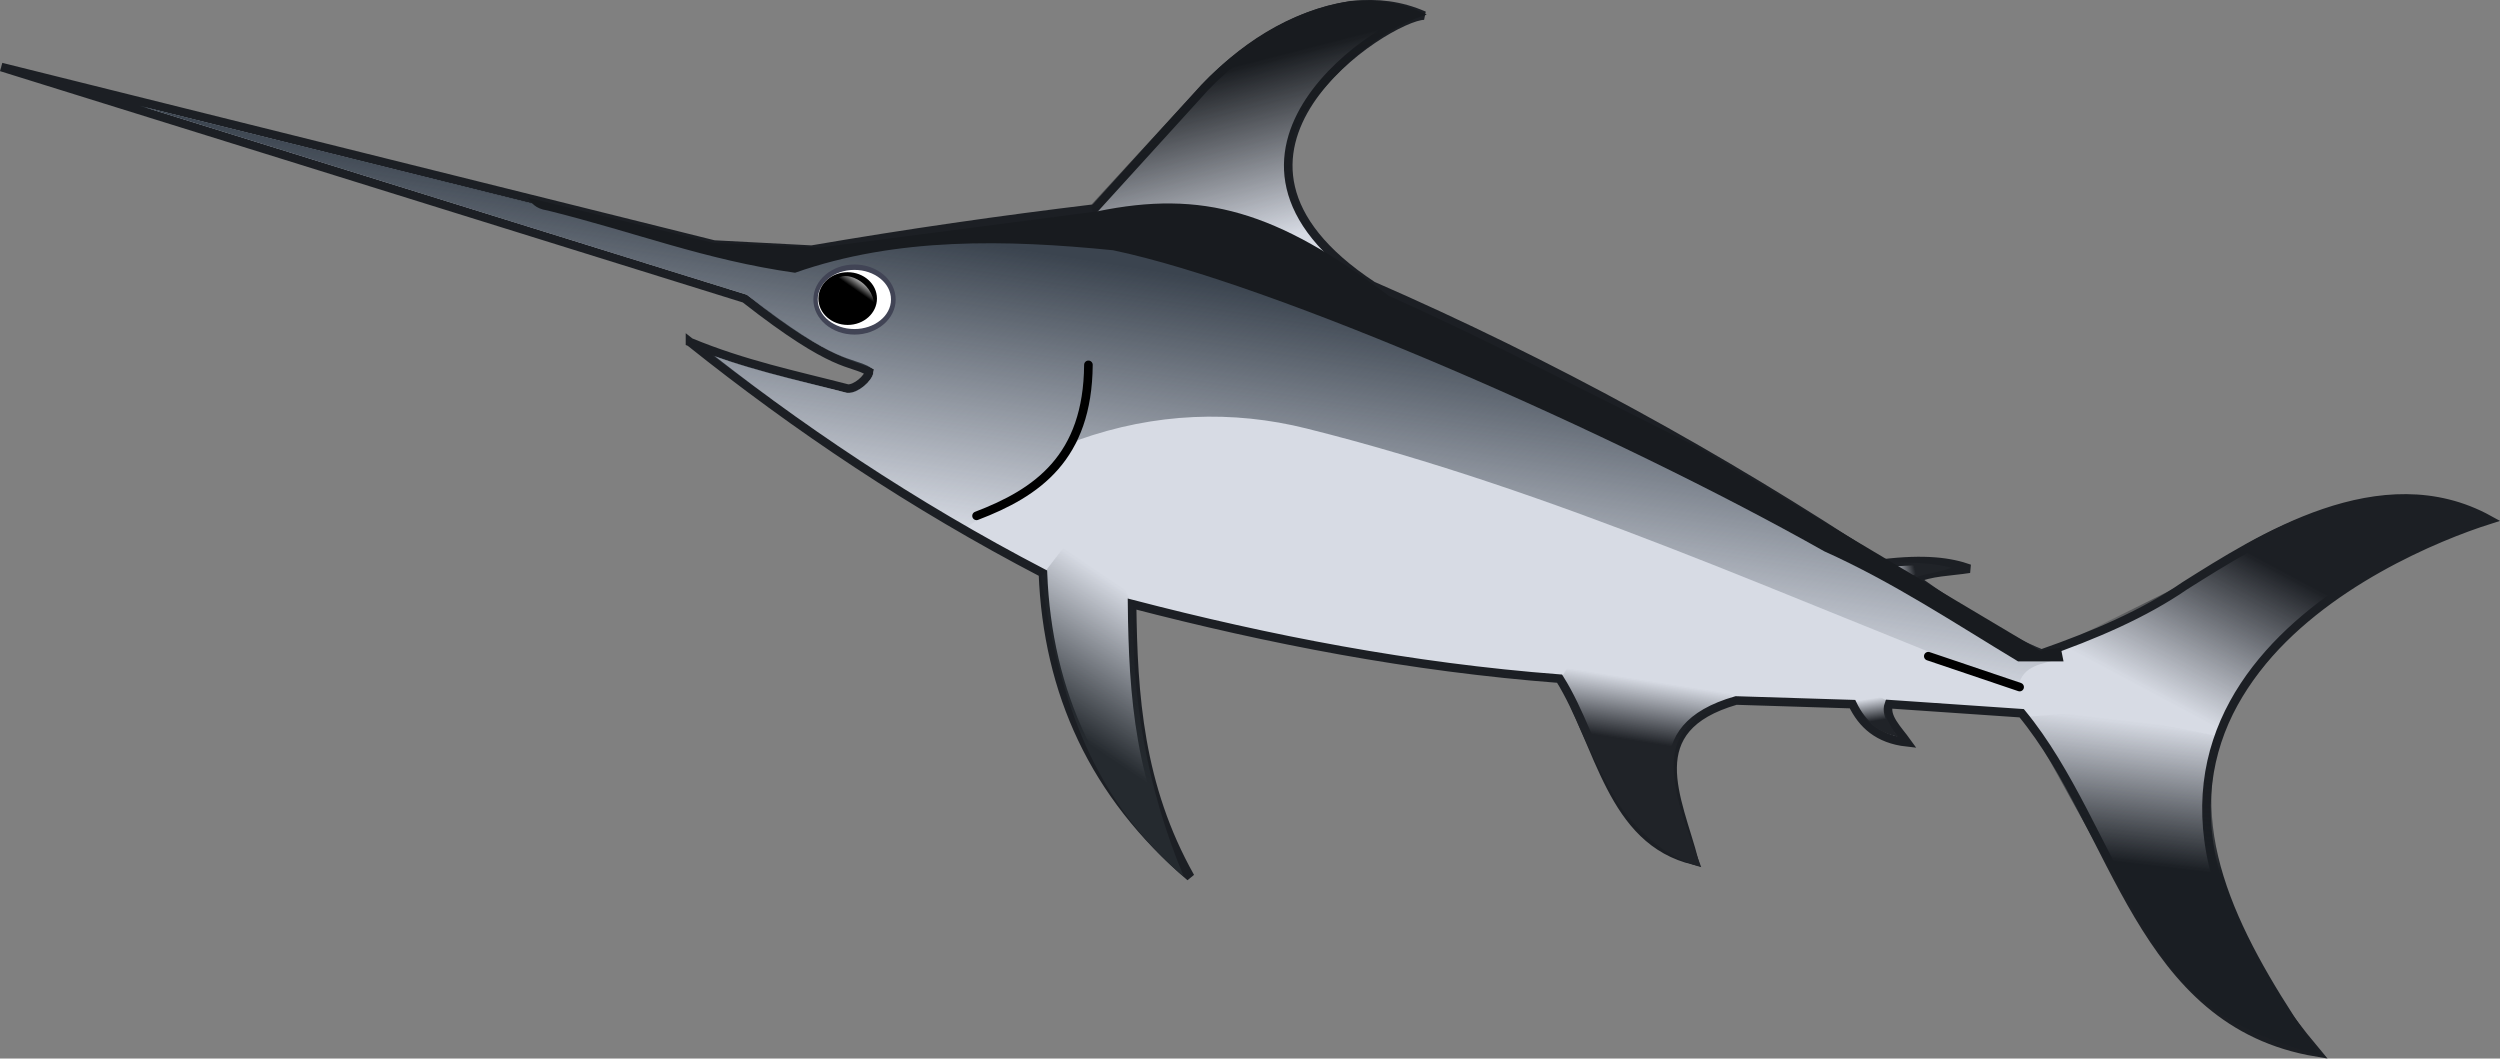 <?xml version="1.0" encoding="UTF-8" standalone="no"?>
<!-- Created with Inkscape (http://www.inkscape.org/) -->

<svg
   xmlns:dc="http://purl.org/dc/elements/1.1/"
   xmlns:cc="http://creativecommons.org/ns#"
   xmlns:rdf="http://www.w3.org/1999/02/22-rdf-syntax-ns#"
   xmlns:svg="http://www.w3.org/2000/svg"
   xmlns="http://www.w3.org/2000/svg"
   xmlns:xlink="http://www.w3.org/1999/xlink"
   xmlns:sodipodi="http://sodipodi.sourceforge.net/DTD/sodipodi-0.dtd"
   xmlns:inkscape="http://www.inkscape.org/namespaces/inkscape"
   id="svg2"
   version="1.1"
   inkscape:version="0.92.2 (5c3e80d, 2017-08-06)"
   width="128"
   height="54.197"
   sodipodi:docname="xiphias.svg">
  <rect width="100%" height="100%" fill="#808080" stroke="none"/>
  <title
     id="title2863">Xiphias Gladius</title>
  <defs
     id="defs6">
    <linearGradient
       id="linearGradient5172">
      <stop
         id="stop5180"
         offset="0"
         style="stop-color:#ffffff;stop-opacity:1;" />
      <stop
         style="stop-color:#ffffff;stop-opacity:0;"
         offset="1"
         id="stop5176" />
    </linearGradient>
    <linearGradient
       inkscape:collect="always"
       id="linearGradient5162">
      <stop
         style="stop-color:#202328;stop-opacity:1;"
         offset="0"
         id="stop5164" />
      <stop
         style="stop-color:#202328;stop-opacity:0;"
         offset="1"
         id="stop5166" />
    </linearGradient>
    <linearGradient
       inkscape:collect="always"
       id="linearGradient5154">
      <stop
         style="stop-color:#202328;stop-opacity:1;"
         offset="0"
         id="stop5156" />
      <stop
         style="stop-color:#202328;stop-opacity:0;"
         offset="1"
         id="stop5158" />
    </linearGradient>
    <linearGradient
       inkscape:collect="always"
       id="linearGradient5146">
      <stop
         style="stop-color:#3b444f;stop-opacity:1;"
         offset="0"
         id="stop5148" />
      <stop
         style="stop-color:#3b444f;stop-opacity:0;"
         offset="1"
         id="stop5150" />
    </linearGradient>
    <linearGradient
       inkscape:collect="always"
       id="linearGradient3683">
      <stop
         style="stop-color:#252a2f;stop-opacity:1;"
         offset="0"
         id="stop3685" />
      <stop
         style="stop-color:#252a2f;stop-opacity:0;"
         offset="1"
         id="stop3687" />
    </linearGradient>
    <linearGradient
       inkscape:collect="always"
       id="linearGradient3652">
      <stop
         style="stop-color:#181b1f;stop-opacity:1;"
         offset="0"
         id="stop3654" />
      <stop
         style="stop-color:#181b1f;stop-opacity:0;"
         offset="1"
         id="stop3656" />
    </linearGradient>
    <linearGradient
       inkscape:collect="always"
       id="linearGradient3622">
      <stop
         style="stop-color:#202328;stop-opacity:1;"
         offset="0"
         id="stop3624" />
      <stop
         style="stop-color:#202328;stop-opacity:0;"
         offset="1"
         id="stop3626" />
    </linearGradient>
    <linearGradient
       inkscape:collect="always"
       id="linearGradient3612">
      <stop
         style="stop-color:#1c1f24;stop-opacity:1;"
         offset="0"
         id="stop3614" />
      <stop
         style="stop-color:#1c1f24;stop-opacity:0;"
         offset="1"
         id="stop3616" />
    </linearGradient>
    <linearGradient
       inkscape:collect="always"
       id="linearGradient3602">
      <stop
         style="stop-color:#1a1e23;stop-opacity:1;"
         offset="0"
         id="stop3604" />
      <stop
         style="stop-color:#1a1e23;stop-opacity:0;"
         offset="1"
         id="stop3606" />
    </linearGradient>
    <inkscape:perspective
       sodipodi:type="inkscape:persp3d"
       inkscape:vp_x="0 : 0.5 : 1"
       inkscape:vp_y="0 : 1000 : 0"
       inkscape:vp_z="1 : 0.5 : 1"
       inkscape:persp3d-origin="0.5 : 0.33333333 : 1"
       id="perspective10" />
    <linearGradient
       inkscape:collect="always"
       xlink:href="#linearGradient3602"
       id="linearGradient3608"
       x1="251.057"
       y1="184.822"
       x2="252.974"
       y2="168.459"
       gradientUnits="userSpaceOnUse"
       gradientTransform="translate(0.201,-84.01)" />
    <linearGradient
       inkscape:collect="always"
       xlink:href="#linearGradient3612"
       id="linearGradient3618"
       x1="268.287"
       y1="151.791"
       x2="258.972"
       y2="169.205"
       gradientUnits="userSpaceOnUse"
       gradientTransform="translate(0.201,-84.01)" />
    <linearGradient
       inkscape:collect="always"
       xlink:href="#linearGradient3622"
       id="linearGradient3628"
       x1="189.007"
       y1="170"
       x2="190.106"
       y2="162.926"
       gradientUnits="userSpaceOnUse"
       gradientTransform="translate(0.201,-84.01)" />
    <linearGradient
       inkscape:collect="always"
       xlink:href="#linearGradient3652"
       id="linearGradient3658"
       x1="146.703"
       y1="90.985"
       x2="151.859"
       y2="111.124"
       gradientUnits="userSpaceOnUse"
       gradientTransform="translate(0.201,-84.01)" />
    <linearGradient
       inkscape:collect="always"
       xlink:href="#linearGradient3683"
       id="linearGradient3689"
       x1="123.894"
       y1="168.594"
       x2="133.558"
       y2="154.241"
       gradientUnits="userSpaceOnUse"
       gradientTransform="translate(0.201,-84.01)" />
    <linearGradient
       inkscape:collect="always"
       xlink:href="#linearGradient5146"
       id="linearGradient5152"
       x1="158.966"
       y1="119.43"
       x2="153.591"
       y2="152.892"
       gradientUnits="userSpaceOnUse"
       spreadMethod="pad"
       gradientTransform="translate(0.201,-84.01)" />
    <linearGradient
       inkscape:collect="always"
       xlink:href="#linearGradient5154"
       id="linearGradient5160"
       x1="218.397"
       y1="167.895"
       x2="217.986"
       y2="165.275"
       gradientUnits="userSpaceOnUse"
       gradientTransform="translate(0.201,-84.01)" />
    <linearGradient
       inkscape:collect="always"
       xlink:href="#linearGradient5162"
       id="linearGradient5168"
       x1="222.993"
       y1="150.317"
       x2="220.355"
       y2="150.91"
       gradientUnits="userSpaceOnUse"
       gradientTransform="translate(0.201,-84.01)" />
    <linearGradient
       inkscape:collect="always"
       xlink:href="#linearGradient5172"
       id="linearGradient5178"
       x1="100.924"
       y1="116.447"
       x2="99.918"
       y2="117.894"
       gradientUnits="userSpaceOnUse"
       gradientTransform="translate(0.201,-84.01)" />
  </defs>
  <sodipodi:namedview
     pagecolor="#ffffff"
     bordercolor="#666666"
     borderopacity="1"
     objecttolerance="10"
     gridtolerance="10"
     guidetolerance="10"
     inkscape:pageopacity="0"
     inkscape:pageshadow="2"
     inkscape:window-width="1920"
     inkscape:window-height="1025"
     id="namedview4"
     showgrid="false"
     inkscape:zoom="5.8046874"
     inkscape:cx="56.014978"
     inkscape:cy="27.680204"
     inkscape:window-x="-8"
     inkscape:window-y="-8"
     inkscape:window-maximized="1"
     inkscape:current-layer="svg2"
     fit-margin-top="0"
     fit-margin-left="0"
     fit-margin-right="0"
     fit-margin-bottom="0" />
  <g
     id="g884"
     transform="matrix(0.44,0,0,0.44,-0.155,-6.8422175e-4)">
    <path
       sodipodi:nodetypes="ccccccccccccccccccccccccccccc"
       id="path2818"
       d="m 80.644,39.811 c 12.371,9.885 25.878,18.974 41.068,26.885 0.533,13.83 5.891,25.755 17.147,35.353 -5.955,-10.585 -6.655,-21.169 -6.774,-31.754 15.957,4.144 32.383,7.35 49.748,8.679 4.735,7.568 5.902,18.881 15.665,21.169 -1.914,-7.292 -6.417,-15.377 4.869,-18.629 l 13.548,0.423 c 1.131,2.344 2.969,4.071 6.351,4.446 -1.062,-1.482 -2.643,-2.964 -2.117,-4.446 l 15.454,1.058 c 11.116,13.503 13.641,36.049 34.338,39.467 -33.617,-40.046 8.056,-58.151 20.058,-61.972 -12.569,-6.94 -26.802,2.263 -35.396,7.66 -4.761,3.279 -10.529,5.753 -16.696,7.908 -4.402,-1.756 -9.425,-4.961 -14.67,-8.682 1.645,-0.849 4.137,-0.853 6.287,-1.198 -2.207,-0.793 -5.164,-1.21 -10.179,-0.599 -18.787,-12.444 -38.514,-23.276 -59.277,-32.333 -23.39,-15.411 1.836,-31.367 5.988,-31.435 -10.976,-4.835 -22.631,4.921 -26.345,9.281 l -11.975,13.173 c -10.977,1.321 -21.954,2.904 -32.932,4.79 L 83.428,28.458 0.5,7.801 87.021,34.745 c 10.631,8.325 12.215,7.166 14.482,8.495 -0.109,0.789 -1.553,2.04 -2.507,1.983 -6.059,-1.571 -12.029,-2.785 -18.352,-5.412 z"
       style="fill:#d7dbe4;fill-opacity:1;stroke:#1c1f24;stroke-width:1px;stroke-linecap:butt;stroke-linejoin:miter;stroke-opacity:1"
       inkscape:connector-curvature="0" />
    <path
       sodipodi:nodetypes="cccccccscccccccccc"
       id="path3695"
       d="m 16.592,12.303 70.665,21.993 c 9.432,7.735 13.477,7.903 14.81,8.68 -0.194,1.713 -2.146,2.707 -3.102,2.756 -5.27,-1.37 -10.609,-2.603 -15.681,-4.369 6.61,5.057 18.458,13.687 29.573,19.939 4.985,-3.028 10.09,-6.094 12.938,-10.094 8.992,-3.206 18.045,-3.483 26.594,-1.344 29.282,7.326 55.665,19.606 82.812,30.094 0.477,-2.642 2.88,-2.656 4.812,-3.312 l -77.25,-38.594 -2.406,-0.719 0.312,-0.5 -23.344,-7.781 -18.406,-2.25 -18.438,2.406 -10.471,1.341 z"
       style="fill:url(#linearGradient5152);fill-opacity:1;stroke:none"
       inkscape:connector-curvature="0" />
    <path
       sodipodi:nodetypes="cccccc"
       id="path3592"
       d="m 270.321,122.794 c -16.229,-4.319 -18.214,-11.626 -22.651,-18.417 l -11.643,-20.958 8.044,-0.635 14.819,2.964 c -4.125,12.349 2.97,24.698 11.431,37.046 z"
       style="fill:url(#linearGradient3608);fill-opacity:1;stroke:none"
       inkscape:connector-curvature="0" />
    <path
       sodipodi:nodetypes="cccccc"
       id="path3610"
       d="m 290.15,60.566 c -8.187,2.79 -26.376,9.806 -32.258,27.992 l -13.547,-7.41 -5.988,-5.239 17.514,-8.682 c 2.653,-1.839 18.569,-14.492 34.279,-6.661 z"
       style="fill:url(#linearGradient3618);fill-opacity:1;stroke:none"
       inkscape:connector-curvature="0" />
    <path
       sodipodi:nodetypes="cccccsc"
       id="path3620"
       d="m 181.924,79.502 c 1.966,4.562 3.81,9.052 6.736,13.996 1.031,1.567 4.451,6.056 9.655,7.41 -1.276,-3.493 -2.81,-6.986 -3.143,-10.478 -0.579,-5.145 2.304,-7.279 6.287,-8.457 3.896,-8.413 -4.923,-10.595 -8.467,-10.892 -3.013,-0.252 -11.198,6.279 -11.068,8.422 z"
       style="fill:url(#linearGradient3628);fill-opacity:1;stroke:none"
       inkscape:connector-curvature="0" />
    <path
       sodipodi:nodetypes="ccccc"
       id="path3630"
       d="m 216.128,81.485 c 1.385,2.903 3.002,3.779 5.127,4.266 -1.263,-1.541 -1.974,-3.155 -1.347,-4.229 -1.925,-1.104 -2.482,-0.631 -3.63,-0.037 z"
       style="fill:url(#linearGradient5160);fill-opacity:1;stroke:none"
       inkscape:connector-curvature="0" />
    <path
       sodipodi:nodetypes="cccc"
       id="path3640"
       d="m 223.027,67.29 c 1.235,-0.558 2.627,-0.563 4.415,-1.224 -3.451,-0.894 -6.951,-0.474 -10.33,-0.741 0.598,1.274 4.132,1.933 5.915,1.965 z"
       style="fill:url(#linearGradient5168);fill-opacity:1;stroke:none"
       inkscape:connector-curvature="0" />
    <path
       sodipodi:nodetypes="csccccc"
       id="path3650"
       d="m 127.428,23.722 12.384,-13.443 c 4.642,-5.039 10.432,-8.996 17.676,-10.161 3.851,-0.278 6.585,0.461 8.891,1.588 -7.328,2.191 -14.221,10.478 -15.348,13.76 -2.148,7.861 2.418,11.635 6.562,15.665 -12.66,0.683 -31.517,-4.16 -30.166,-7.409 z"
       style="fill:url(#linearGradient3658);fill-opacity:1;stroke:none"
       inkscape:connector-curvature="0" />
    <path
       sodipodi:nodetypes="ccccccccccccccc"
       id="path3660"
       d="m 64.049,24.488 c 10.354,2.567 18.25,5.747 28.817,7.252 11.836,-4.167 24.633,-3.856 36.997,-2.62 18.856,3.941 58.518,21.346 82.772,35.035 8.03,3.607 15.166,8.364 22.545,12.807 h 5.292 l -0.318,-1.588 -2.434,0.318 -39.481,-23.498 c -12.061,-5.955 -23.788,-12.177 -36.293,-17.777 -13.076,-9.867 -21.655,-12.348 -33.925,-9.818 l -32.242,4.203 -12.384,-0.529 -21.699,-5.292 c 0.539,0.6 0.864,1.287 2.351,1.508 z"
       style="fill:#181b1f;fill-opacity:1;stroke:none"
       inkscape:connector-curvature="0" />
    <circle
       transform="matrix(1.174,0,0,1,-17.12,-84.01)"
       id="path3672"
       style="fill:#414455;fill-opacity:1;stroke:none"
       cx="99.581"
       cy="118.867"
       r="4.079" />
    <ellipse
       transform="matrix(1.373,0,0,1.415,-37.161,-132.819)"
       id="path3674"
       style="fill:#ffffff;fill-opacity:1;stroke:none"
       cx="99.731"
       cy="118.493"
       rx="3.106"
       ry="2.432" />
    <ellipse
       transform="matrix(2.167,0,0,2,-116.395,-202.99)"
       id="path3679"
       style="fill:#000000;fill-opacity:1;stroke:none"
       cx="99.394"
       cy="118.867"
       rx="1.572"
       ry="1.534" />
    <path
       sodipodi:nodetypes="ccccc"
       id="path3681"
       d="m 121.501,67.119 c 1.92,12.814 5.217,25.183 16.618,34.929 -4.383,-10.479 -6.056,-20.958 -5.927,-31.436 l -4.995,-10.901 z"
       style="fill:url(#linearGradient3689);fill-opacity:1;stroke:none"
       inkscape:connector-curvature="0" />
    <path
       sodipodi:nodetypes="cc"
       id="path3691"
       d="m 113.986,60.027 c 7.067,-2.693 12.936,-6.776 13.019,-17.571"
       style="fill:none;stroke:#000000;stroke-width:1px;stroke-linecap:round;stroke-linejoin:miter;stroke-opacity:1"
       inkscape:connector-curvature="0" />
    <path
       id="path3693"
       d="m 224.735,76.358 10.628,3.593"
       style="fill:none;stroke:#000000;stroke-width:1px;stroke-linecap:round;stroke-linejoin:miter;stroke-opacity:1"
       inkscape:connector-curvature="0" />
    <path
       sodipodi:nodetypes="ccc"
       id="path5170"
       d="m 97.723,32.571 c 1.31,2.298 3.76,4.589 4.364,3.001 -0.133,-2.932 -3.651,-4.204 -4.364,-3.001 z"
       style="fill:url(#linearGradient5178);fill-opacity:1;stroke:none"
       inkscape:connector-curvature="0" />
  </g>
</svg>
